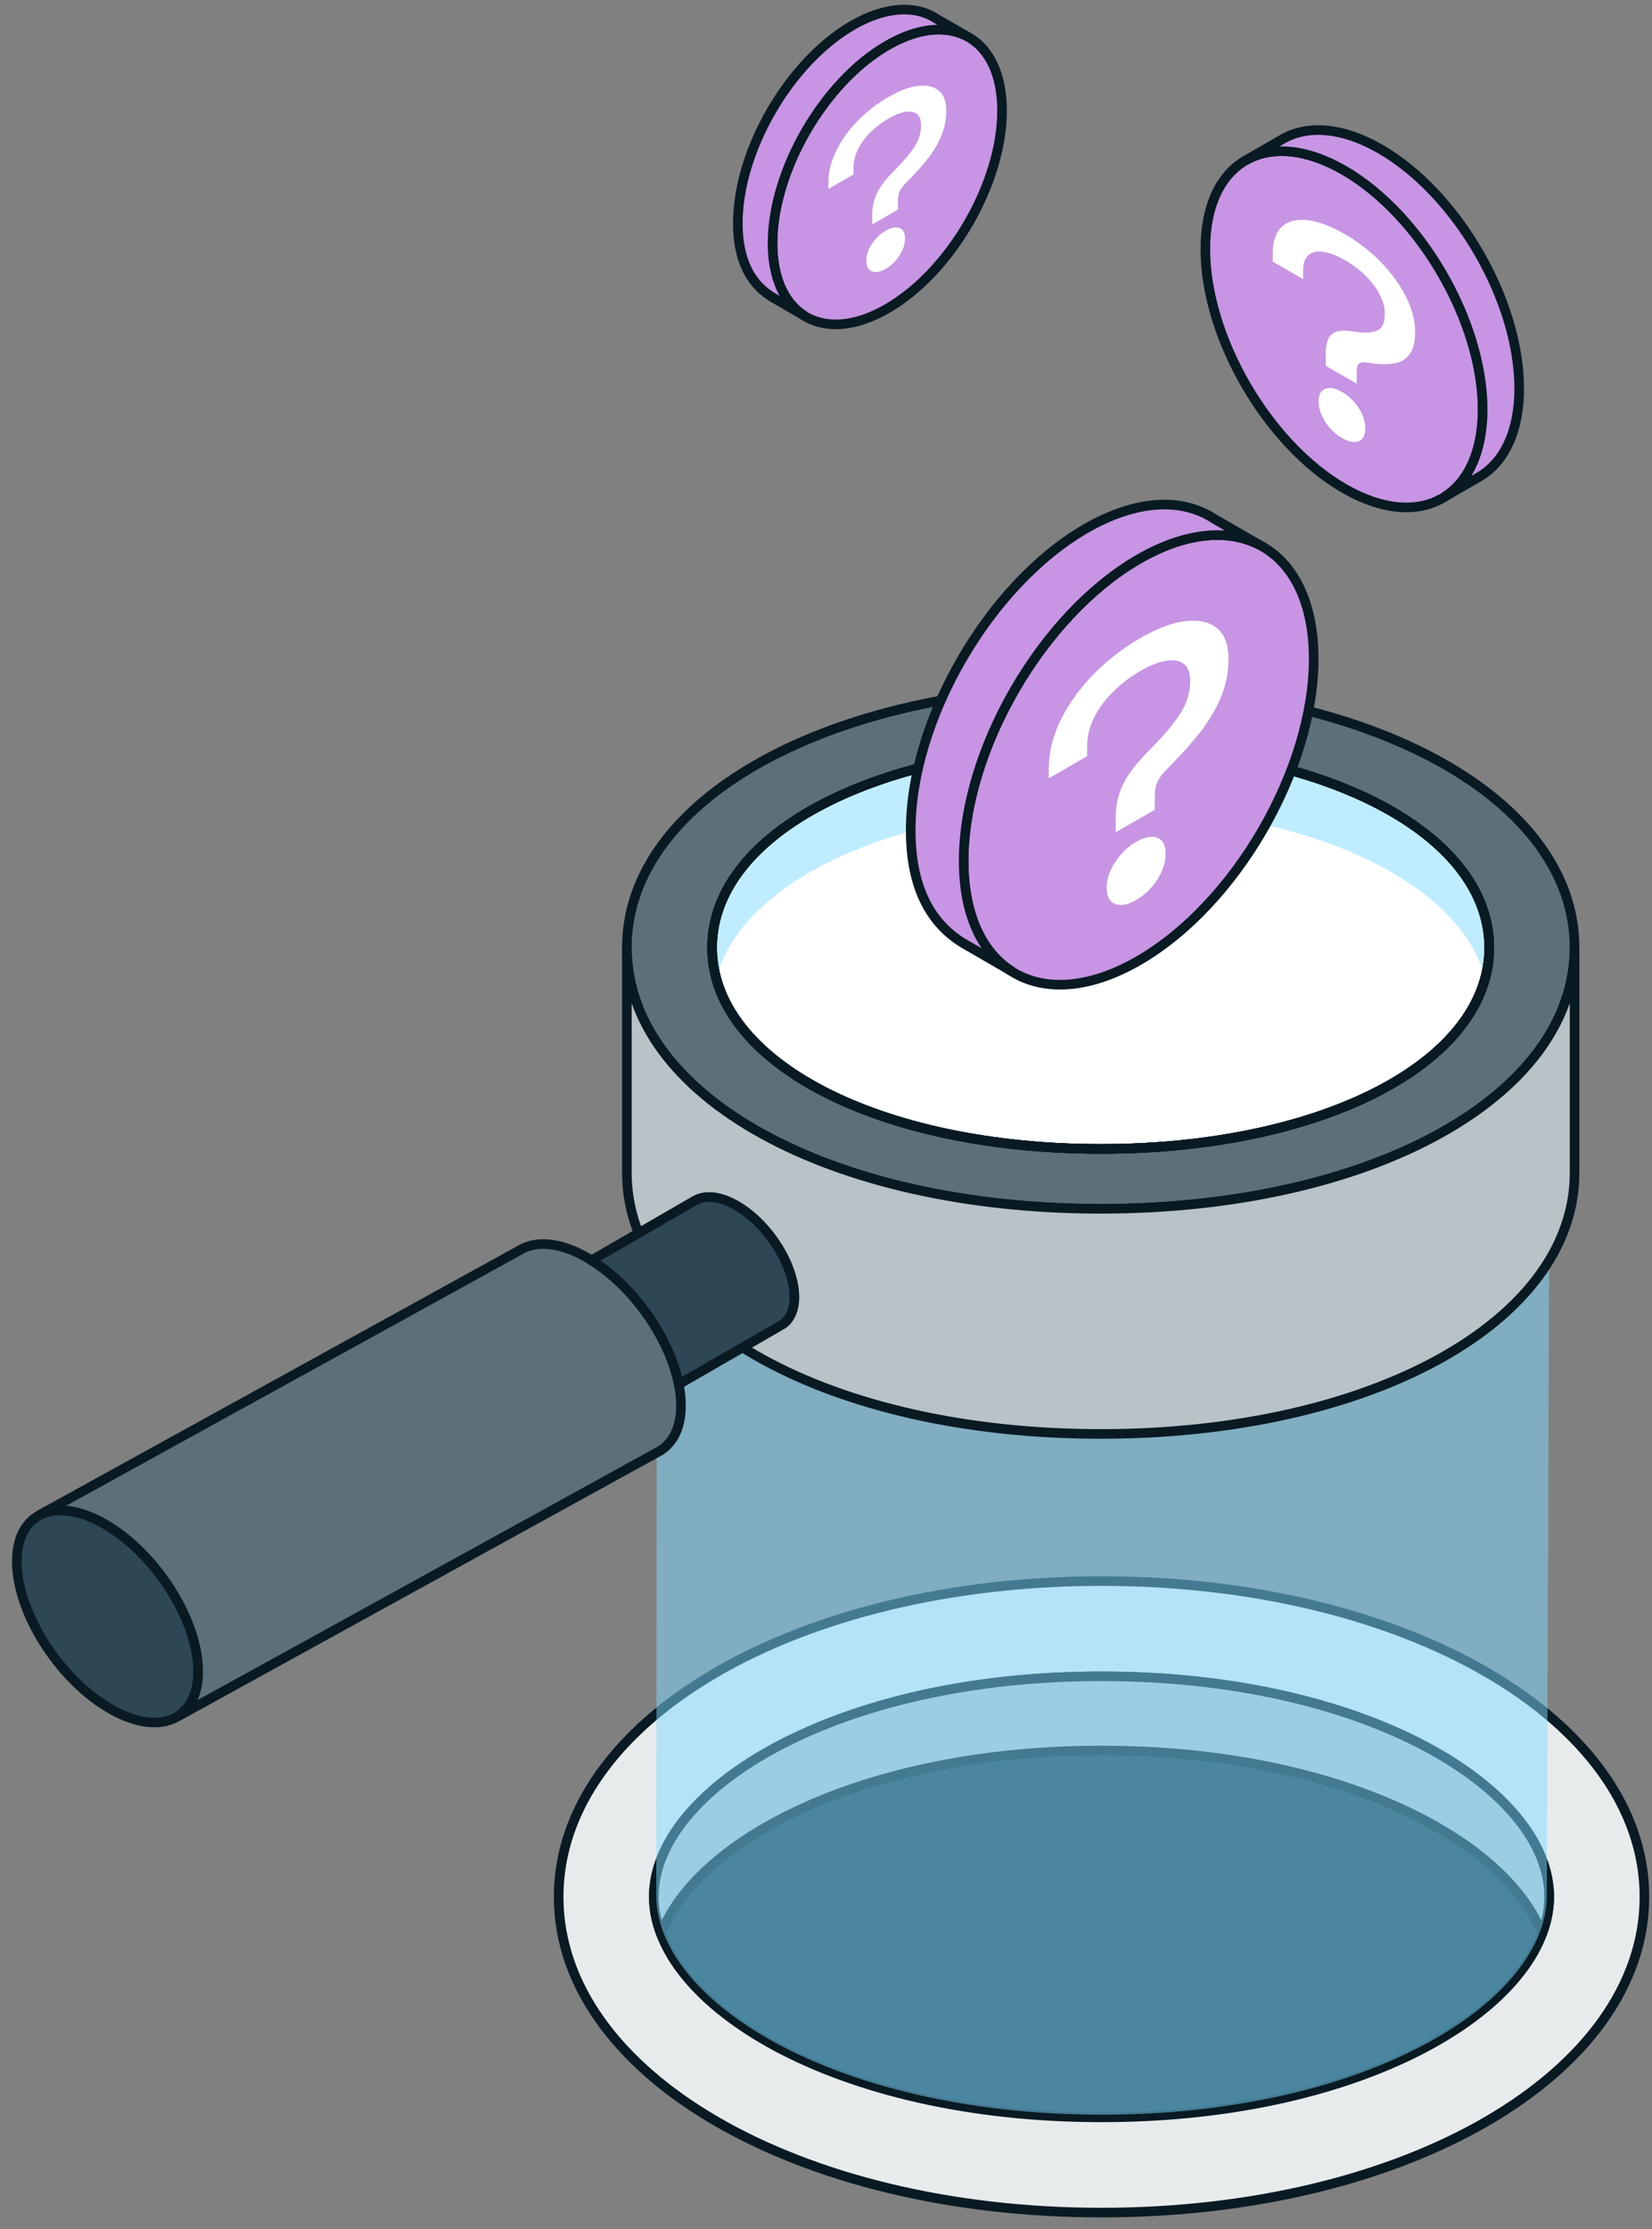 <svg width="86" height="116" viewBox="0 0 86 116" fill="none" xmlns="http://www.w3.org/2000/svg">
<rect x="0" y="0" width="86" height="116" fill="#808080" stroke="none"/>
<path d="M80.652 98.711C80.652 102.859 75.409 107.225 66.929 109.161C66.297 109.304 65.648 109.436 64.98 109.55C62.636 109.962 60.079 110.186 57.347 110.186C54.315 110.186 51.503 109.904 48.956 109.405C48.285 109.275 47.637 109.132 47.007 108.973C38.971 106.957 34.041 102.731 34.041 98.708C34.041 94.686 38.973 90.46 47.007 88.444C47.639 88.284 48.285 88.142 48.956 88.012C51.503 87.513 54.315 87.231 57.347 87.231C60.079 87.231 62.636 87.457 64.98 87.867C65.648 87.981 66.299 88.113 66.929 88.255C75.409 90.192 80.652 94.558 80.652 98.706V98.711Z" fill="#163341"/>
<path d="M57.344 115.143C41.496 115.143 29.082 107.924 29.082 98.711C29.082 89.498 41.496 82.279 57.344 82.279C73.192 82.279 85.606 89.498 85.606 98.711C85.606 107.924 73.192 115.143 57.344 115.143ZM57.344 87.236C43.401 87.236 34.036 93.169 34.036 98.711C34.036 104.254 43.401 110.187 57.344 110.187C71.287 110.187 80.652 104.254 80.652 98.711C80.652 93.169 71.287 87.236 57.344 87.236Z" fill="#E8EBEC" stroke="#091A23" stroke-width="0.5" stroke-linecap="round" stroke-linejoin="round"/>
<path d="M57.343 87.234C43.4 87.234 34.035 93.168 34.035 98.71C34.035 99.352 34.165 99.998 34.409 100.642C36.271 95.736 45.014 91.096 57.341 91.096C69.668 91.096 78.413 95.736 80.273 100.642C80.516 100 80.646 99.352 80.646 98.71C80.646 93.168 71.281 87.234 57.338 87.234H57.343Z" fill="#B9C2C6" stroke="#091A23" stroke-width="0.5" stroke-linecap="round" stroke-linejoin="round"/>
<path opacity="0.5" d="M57.298 74.624C46.435 74.624 37.635 71.136 34.193 65.977C34.181 79.841 34.164 98.494 34.164 98.636C34.164 102.635 39.067 106.839 47.06 108.843C47.687 109.002 48.331 109.144 48.999 109.272C51.532 109.767 54.33 110.049 57.344 110.049C60.062 110.049 62.605 109.824 64.937 109.414C65.6 109.301 66.249 109.171 66.876 109.029C75.31 107.104 80.525 102.76 80.525 98.636C80.525 98.576 80.597 79.025 80.647 65.594C77.394 70.963 68.429 74.624 57.298 74.624Z" fill="#80DBFF"/>
<path d="M57.301 62.905C43.238 62.905 32.633 57.061 32.633 49.312C32.633 41.563 43.238 35.719 57.301 35.719C71.365 35.719 81.969 41.563 81.969 49.312C81.969 57.061 71.365 62.905 57.301 62.905Z" fill="#5C707A" stroke="#091A23" stroke-width="0.5" stroke-linecap="round" stroke-linejoin="round"/>
<path d="M57.3 59.79C45.769 59.79 37.072 55.285 37.072 49.313C37.072 43.341 45.767 38.836 57.3 38.836C68.831 38.836 77.528 43.341 77.528 49.313C77.528 55.285 68.834 59.79 57.3 59.79Z" fill="white" stroke="#091A23" stroke-width="0.5" stroke-linecap="round" stroke-linejoin="round"/>
<path d="M81.969 49.312C81.969 57.062 71.365 62.906 57.301 62.906C43.238 62.906 32.633 57.062 32.633 49.312V61.029C32.633 68.778 43.238 74.622 57.301 74.622C71.365 74.622 81.969 68.778 81.969 61.029V49.312Z" fill="#B9C2C6" stroke="#091A23" stroke-width="0.5" stroke-linecap="round" stroke-linejoin="round"/>
<path d="M57.3 42.007C67.787 42.007 75.925 45.731 77.316 50.9C77.454 50.383 77.528 49.855 77.528 49.315C77.528 43.343 68.834 38.838 57.3 38.838C45.767 38.838 37.072 43.343 37.072 49.315C37.072 49.858 37.147 50.386 37.285 50.9C38.674 45.733 46.814 42.007 57.3 42.007Z" fill="#BFEDFF"/>
<path d="M57.3 59.79C45.769 59.79 37.072 55.285 37.072 49.313C37.072 43.341 45.767 38.836 57.3 38.836C68.831 38.836 77.528 43.341 77.528 49.313C77.528 55.285 68.834 59.79 57.3 59.79Z" stroke="#091A23" stroke-width="0.5" stroke-linecap="round" stroke-linejoin="round"/>
<path d="M10.315 86.981C10.315 89.588 8.202 90.418 5.595 88.838C2.988 87.256 0.875 83.863 0.875 81.255C0.875 78.648 2.988 77.819 5.595 79.398C8.202 80.981 10.315 84.374 10.315 86.981Z" fill="#2D4754" stroke="#091A23" stroke-width="0.5" stroke-linecap="round" stroke-linejoin="round"/>
<path d="M35.45 73.144C35.45 70.529 33.333 67.126 30.718 65.539C29.305 64.683 28.041 64.538 27.173 64.994L27.166 64.996C27.113 65.025 27.06 65.054 27.011 65.086L2.09 78.821L2.099 78.833C2.963 78.401 4.207 78.553 5.597 79.395C8.204 80.977 10.317 84.371 10.317 86.978C10.317 88.112 9.916 88.907 9.251 89.317L9.255 89.325L34.353 75.505C34.353 75.505 34.37 75.495 34.38 75.49L34.421 75.466V75.461C35.062 75.044 35.45 74.255 35.45 73.141V73.144Z" fill="#5C707A" stroke="#091A23" stroke-width="0.5" stroke-linecap="round" stroke-linejoin="round"/>
<path d="M57.298 59.79C45.767 59.79 37.07 55.285 37.07 49.313C37.07 43.341 45.765 38.836 57.298 38.836C68.829 38.836 77.526 43.341 77.526 49.313C77.526 55.285 68.832 59.79 57.298 59.79Z" stroke="#091A23" stroke-width="0.5" stroke-linecap="round" stroke-linejoin="round"/>
<path d="M57.298 59.79C45.767 59.79 37.07 55.285 37.07 49.313C37.07 43.341 45.765 38.836 57.298 38.836C68.829 38.836 77.526 43.341 77.526 49.313C77.526 55.285 68.832 59.79 57.298 59.79Z" stroke="#091A23" stroke-width="0.5" stroke-linecap="round" stroke-linejoin="round"/>
<path d="M41.355 67.494C41.355 65.875 40.043 63.767 38.425 62.786C37.549 62.255 36.765 62.166 36.23 62.448H36.225C36.191 62.465 36.16 62.484 36.128 62.504L30.791 65.588C33.017 66.973 34.867 69.664 35.335 72.04L40.675 68.958C40.675 68.958 40.687 68.951 40.692 68.948L40.718 68.934C41.118 68.673 41.357 68.186 41.357 67.494H41.355Z" fill="#2D4754" stroke="#091A23" stroke-width="0.5" stroke-linecap="round" stroke-linejoin="round"/>
<path d="M68.388 34.286C68.388 40.055 64.309 47.086 59.276 49.992C54.245 52.898 50.164 50.575 50.164 44.806C50.164 39.037 54.242 32.007 59.276 29.1C64.307 26.194 68.388 28.517 68.388 34.286Z" fill="#C795E3" stroke="#091A23" stroke-width="0.5" stroke-linecap="round" stroke-linejoin="round"/>
<path d="M58.082 43.314V42.535C58.082 41.942 58.198 41.392 58.432 40.888C58.664 40.384 59.062 39.839 59.626 39.252L60.038 38.828C60.641 38.22 61.112 37.651 61.449 37.123C61.787 36.595 61.958 36.033 61.958 35.439C61.958 35.008 61.845 34.706 61.618 34.542C61.394 34.376 61.085 34.325 60.697 34.388C60.308 34.453 59.862 34.629 59.361 34.918C58.859 35.208 58.398 35.558 57.979 35.968C57.556 36.378 57.221 36.829 56.97 37.318C56.72 37.81 56.594 38.314 56.594 38.833V39.351L54.6 40.502V39.983C54.6 39.142 54.809 38.297 55.231 37.449C55.651 36.599 56.22 35.811 56.934 35.082C57.651 34.354 58.459 33.729 59.361 33.208C60.263 32.688 61.042 32.401 61.731 32.321C62.421 32.244 62.964 32.369 63.359 32.697C63.755 33.025 63.953 33.553 63.953 34.284C63.953 35.015 63.818 35.676 63.547 36.308C63.277 36.94 62.928 37.528 62.503 38.071C62.076 38.613 61.625 39.13 61.148 39.614L60.735 40.039C60.509 40.268 60.349 40.485 60.255 40.688C60.161 40.89 60.115 41.141 60.115 41.435V42.139L58.082 43.312V43.314ZM59.136 46.843C58.709 47.089 58.35 47.154 58.056 47.04C57.759 46.927 57.612 46.647 57.612 46.201C57.612 45.755 57.759 45.309 58.056 44.86C58.35 44.411 58.712 44.064 59.136 43.818C59.587 43.558 59.959 43.483 60.246 43.594C60.535 43.705 60.68 43.984 60.68 44.428C60.68 44.872 60.535 45.321 60.246 45.772C59.959 46.223 59.587 46.577 59.136 46.84V46.843Z" fill="white"/>
<path d="M52.651 50.533C51.112 49.552 50.167 47.579 50.167 44.803C50.167 39.033 54.245 32.003 59.279 29.097C61.691 27.705 63.883 27.515 65.511 28.327L63.2 26.996C61.536 25.901 59.161 25.985 56.522 27.51C51.491 30.416 47.41 37.447 47.41 43.216C47.41 46.238 48.476 48.15 50.319 49.185C50.35 49.204 52.651 50.533 52.651 50.533Z" fill="#C795E3" stroke="#091A23" stroke-width="0.5" stroke-linecap="round" stroke-linejoin="round"/>
<path d="M52.165 5.761C52.165 9.543 49.49 14.154 46.191 16.059C42.892 17.965 40.217 16.443 40.217 12.661C40.217 8.879 42.892 4.268 46.191 2.363C49.49 0.457 52.165 1.979 52.165 5.761Z" fill="#C795E3" stroke="#091A23" stroke-width="0.5" stroke-linecap="round" stroke-linejoin="round"/>
<path d="M45.407 11.681V11.17C45.407 10.781 45.484 10.42 45.636 10.089C45.788 9.759 46.048 9.402 46.42 9.016L46.69 8.739C47.085 8.341 47.394 7.967 47.616 7.619C47.838 7.272 47.949 6.903 47.949 6.515C47.949 6.23 47.874 6.035 47.727 5.926C47.58 5.818 47.377 5.784 47.121 5.825C46.866 5.866 46.574 5.982 46.246 6.172C45.918 6.363 45.614 6.592 45.339 6.86C45.062 7.127 44.842 7.424 44.678 7.745C44.514 8.068 44.432 8.398 44.432 8.739V9.079L43.125 9.834V9.493C43.125 8.941 43.263 8.389 43.54 7.832C43.815 7.275 44.189 6.758 44.657 6.281C45.124 5.803 45.655 5.393 46.248 5.051C46.842 4.708 47.35 4.52 47.804 4.47C48.257 4.419 48.612 4.501 48.872 4.718C49.13 4.933 49.261 5.28 49.261 5.757C49.261 6.228 49.172 6.669 48.995 7.084C48.819 7.499 48.59 7.885 48.31 8.239C48.031 8.596 47.734 8.934 47.423 9.25L47.153 9.527C47.003 9.679 46.9 9.819 46.837 9.952C46.776 10.084 46.745 10.248 46.745 10.444V10.907L45.411 11.676L45.407 11.681ZM46.099 13.994C45.819 14.155 45.583 14.199 45.39 14.124C45.197 14.049 45.1 13.866 45.1 13.574C45.1 13.282 45.197 12.991 45.39 12.694C45.583 12.4 45.819 12.173 46.099 12.011C46.395 11.84 46.639 11.792 46.827 11.864C47.018 11.937 47.112 12.12 47.112 12.412C47.112 12.704 47.018 12.998 46.827 13.294C46.639 13.589 46.395 13.823 46.099 13.994Z" fill="white"/>
<path d="M41.847 16.416C40.839 15.772 40.217 14.477 40.217 12.659C40.217 8.877 42.891 4.265 46.191 2.36C47.773 1.446 49.21 1.323 50.279 1.856L48.764 0.983C47.674 0.264 46.116 0.319 44.384 1.318C41.085 3.223 38.41 7.835 38.41 11.617C38.41 13.597 39.11 14.853 40.318 15.531C40.337 15.543 41.847 16.414 41.847 16.414V16.416Z" fill="#C795E3" stroke="#091A23" stroke-width="0.5" stroke-linecap="round" stroke-linejoin="round"/>
<path d="M77.185 21.305C77.185 25.876 73.954 27.716 69.967 25.413C65.98 23.112 62.748 17.538 62.748 12.968C62.748 8.397 65.98 6.557 69.967 8.86C73.954 11.164 77.185 16.735 77.185 21.305Z" fill="#C795E3" stroke="#091A23" stroke-width="0.5" stroke-linecap="round" stroke-linejoin="round"/>
<path d="M69.017 19.031V18.413C69.017 17.943 69.109 17.615 69.294 17.427C69.478 17.239 69.794 17.171 70.24 17.224L70.568 17.268C71.045 17.338 71.419 17.318 71.687 17.207C71.955 17.099 72.09 16.807 72.09 16.337C72.09 15.994 72 15.652 71.82 15.314C71.641 14.976 71.397 14.653 71.089 14.349C70.78 14.045 70.428 13.775 70.03 13.546C69.632 13.317 69.268 13.172 68.935 13.112C68.602 13.052 68.334 13.102 68.137 13.262C67.936 13.421 67.838 13.705 67.838 14.118V14.53L66.258 13.618V13.206C66.258 12.54 66.424 12.063 66.757 11.776C67.09 11.489 67.541 11.383 68.105 11.46C68.672 11.537 69.314 11.783 70.028 12.196C70.732 12.603 71.359 13.093 71.906 13.662C72.454 14.234 72.883 14.829 73.197 15.449C73.51 16.071 73.667 16.672 73.667 17.248C73.667 17.818 73.561 18.228 73.346 18.481C73.132 18.734 72.857 18.881 72.519 18.922C72.181 18.963 71.822 18.956 71.446 18.905L71.118 18.864C70.939 18.84 70.811 18.864 70.737 18.939C70.662 19.014 70.626 19.168 70.626 19.404V19.964L69.014 19.035L69.017 19.031ZM69.852 22.788C69.514 22.593 69.227 22.316 68.995 21.956C68.761 21.595 68.645 21.24 68.645 20.888C68.645 20.536 68.761 20.316 68.995 20.229C69.229 20.143 69.514 20.198 69.852 20.393C70.208 20.601 70.503 20.881 70.732 21.233C70.961 21.585 71.074 21.937 71.074 22.291C71.074 22.644 70.961 22.868 70.732 22.96C70.503 23.054 70.211 22.996 69.852 22.788Z" fill="white"/>
<path d="M79.085 20.206C79.085 15.636 75.854 10.064 71.867 7.761C69.817 6.577 67.967 6.49 66.652 7.305L64.865 8.335C66.172 7.595 67.974 7.71 69.966 8.861C73.953 11.162 77.185 16.736 77.185 21.306C77.185 23.501 76.437 25.064 75.222 25.843L77.038 24.798H77.035C78.304 24.039 79.088 22.454 79.088 20.206H79.085Z" fill="#C795E3" stroke="#091A23" stroke-width="0.5" stroke-linecap="round" stroke-linejoin="round"/>
<path d="M74.932 26.008L74.944 26C74.939 26 74.937 26.005 74.932 26.008Z" fill="#80DBFF" stroke="#091A23" stroke-width="0.5" stroke-linecap="round" stroke-linejoin="round"/>
</svg>
